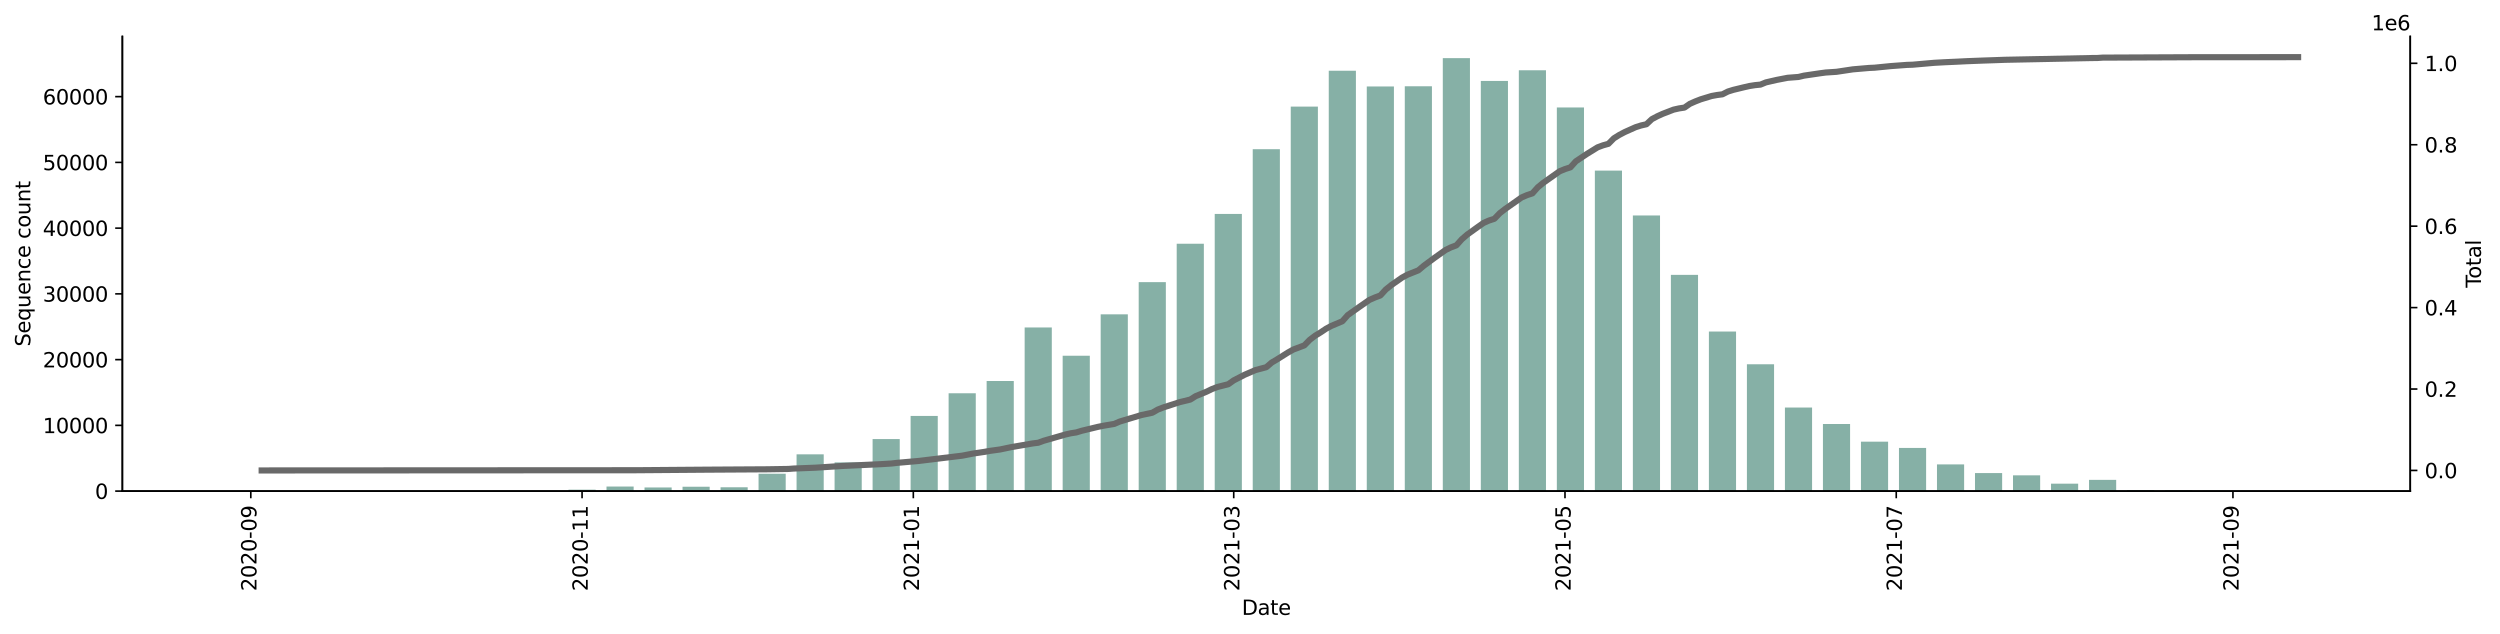 <?xml version="1.0" encoding="utf-8" standalone="no"?>
<!DOCTYPE svg PUBLIC "-//W3C//DTD SVG 1.1//EN"
  "http://www.w3.org/Graphics/SVG/1.1/DTD/svg11.dtd">
<svg height="309.219pt" version="1.1" viewBox="0 0 1219.472 309.219" width="1219.472pt" xmlns="http://www.w3.org/2000/svg" xmlns:xlink="http://www.w3.org/1999/xlink">
 <defs>
  <style type="text/css">*{stroke-linecap:butt;stroke-linejoin:round;}</style>
 </defs>
 <g id="figure_1">
  <g id="patch_1">
   <path d="M 0 309.219 
L 1219.472 309.219 
L 1219.472 0 
L 0 0 
z
" style="fill:#ffffff;"/>
  </g>
  <g id="axes_1">
   <g id="patch_2">
    <path d="M 59.691 239.558 
L 1175.691 239.558 
L 1175.691 17.798 
L 59.691 17.798 
z
" style="fill:#ffffff;"/>
   </g>
   <g id="patch_3">
    <path clip-path="url(#pdcd9e22f83)" d="M 110.418 239.558 
L 123.663 239.558 
L 123.663 239.552 
L 110.418 239.552 
z
" style="fill:#86b0a6;"/>
   </g>
   <g id="patch_4">
    <path clip-path="url(#pdcd9e22f83)" d="M 166.046 239.558 
L 179.29 239.558 
L 179.29 239.546 
L 166.046 239.546 
z
" style="fill:#86b0a6;"/>
   </g>
   <g id="patch_5">
    <path clip-path="url(#pdcd9e22f83)" d="M 184.588 239.558 
L 197.833 239.558 
L 197.833 239.546 
L 184.588 239.546 
z
" style="fill:#86b0a6;"/>
   </g>
   <g id="patch_6">
    <path clip-path="url(#pdcd9e22f83)" d="M 203.131 239.558 
L 216.376 239.558 
L 216.376 239.549 
L 203.131 239.549 
z
" style="fill:#86b0a6;"/>
   </g>
   <g id="patch_7">
    <path clip-path="url(#pdcd9e22f83)" d="M 221.674 239.558 
L 234.918 239.558 
L 234.918 239.536 
L 221.674 239.536 
z
" style="fill:#86b0a6;"/>
   </g>
   <g id="patch_8">
    <path clip-path="url(#pdcd9e22f83)" d="M 240.216 239.558 
L 253.461 239.558 
L 253.461 239.449 
L 240.216 239.449 
z
" style="fill:#86b0a6;"/>
   </g>
   <g id="patch_9">
    <path clip-path="url(#pdcd9e22f83)" d="M 258.759 239.558 
L 272.003 239.558 
L 272.003 239.446 
L 258.759 239.446 
z
" style="fill:#86b0a6;"/>
   </g>
   <g id="patch_10">
    <path clip-path="url(#pdcd9e22f83)" d="M 277.301 239.558 
L 290.546 239.558 
L 290.546 238.85 
L 277.301 238.85 
z
" style="fill:#86b0a6;"/>
   </g>
   <g id="patch_11">
    <path clip-path="url(#pdcd9e22f83)" d="M 295.844 239.558 
L 309.089 239.558 
L 309.089 237.33 
L 295.844 237.33 
z
" style="fill:#86b0a6;"/>
   </g>
   <g id="patch_12">
    <path clip-path="url(#pdcd9e22f83)" d="M 314.387 239.558 
L 327.631 239.558 
L 327.631 237.779 
L 314.387 237.779 
z
" style="fill:#86b0a6;"/>
   </g>
   <g id="patch_13">
    <path clip-path="url(#pdcd9e22f83)" d="M 332.929 239.558 
L 346.174 239.558 
L 346.174 237.413 
L 332.929 237.413 
z
" style="fill:#86b0a6;"/>
   </g>
   <g id="patch_14">
    <path clip-path="url(#pdcd9e22f83)" d="M 351.472 239.558 
L 364.716 239.558 
L 364.716 237.67 
L 351.472 237.67 
z
" style="fill:#86b0a6;"/>
   </g>
   <g id="patch_15">
    <path clip-path="url(#pdcd9e22f83)" d="M 370.014 239.558 
L 383.259 239.558 
L 383.259 231.092 
L 370.014 231.092 
z
" style="fill:#86b0a6;"/>
   </g>
   <g id="patch_16">
    <path clip-path="url(#pdcd9e22f83)" d="M 388.557 239.558 
L 401.802 239.558 
L 401.802 221.625 
L 388.557 221.625 
z
" style="fill:#86b0a6;"/>
   </g>
   <g id="patch_17">
    <path clip-path="url(#pdcd9e22f83)" d="M 407.1 239.558 
L 420.344 239.558 
L 420.344 225.567 
L 407.1 225.567 
z
" style="fill:#86b0a6;"/>
   </g>
   <g id="patch_18">
    <path clip-path="url(#pdcd9e22f83)" d="M 425.642 239.558 
L 438.887 239.558 
L 438.887 214.166 
L 425.642 214.166 
z
" style="fill:#86b0a6;"/>
   </g>
   <g id="patch_19">
    <path clip-path="url(#pdcd9e22f83)" d="M 444.185 239.558 
L 457.43 239.558 
L 457.43 202.872 
L 444.185 202.872 
z
" style="fill:#86b0a6;"/>
   </g>
   <g id="patch_20">
    <path clip-path="url(#pdcd9e22f83)" d="M 462.727 239.558 
L 475.972 239.558 
L 475.972 191.817 
L 462.727 191.817 
z
" style="fill:#86b0a6;"/>
   </g>
   <g id="patch_21">
    <path clip-path="url(#pdcd9e22f83)" d="M 481.27 239.558 
L 494.515 239.558 
L 494.515 185.852 
L 481.27 185.852 
z
" style="fill:#86b0a6;"/>
   </g>
   <g id="patch_22">
    <path clip-path="url(#pdcd9e22f83)" d="M 499.813 239.558 
L 513.057 239.558 
L 513.057 159.745 
L 499.813 159.745 
z
" style="fill:#86b0a6;"/>
   </g>
   <g id="patch_23">
    <path clip-path="url(#pdcd9e22f83)" d="M 518.355 239.558 
L 531.6 239.558 
L 531.6 173.522 
L 518.355 173.522 
z
" style="fill:#86b0a6;"/>
   </g>
   <g id="patch_24">
    <path clip-path="url(#pdcd9e22f83)" d="M 536.898 239.558 
L 550.143 239.558 
L 550.143 153.325 
L 536.898 153.325 
z
" style="fill:#86b0a6;"/>
   </g>
   <g id="patch_25">
    <path clip-path="url(#pdcd9e22f83)" d="M 555.44 239.558 
L 568.685 239.558 
L 568.685 137.614 
L 555.44 137.614 
z
" style="fill:#86b0a6;"/>
   </g>
   <g id="patch_26">
    <path clip-path="url(#pdcd9e22f83)" d="M 573.983 239.558 
L 587.228 239.558 
L 587.228 118.886 
L 573.983 118.886 
z
" style="fill:#86b0a6;"/>
   </g>
   <g id="patch_27">
    <path clip-path="url(#pdcd9e22f83)" d="M 592.526 239.558 
L 605.77 239.558 
L 605.77 104.352 
L 592.526 104.352 
z
" style="fill:#86b0a6;"/>
   </g>
   <g id="patch_28">
    <path clip-path="url(#pdcd9e22f83)" d="M 611.068 239.558 
L 624.313 239.558 
L 624.313 72.787 
L 611.068 72.787 
z
" style="fill:#86b0a6;"/>
   </g>
   <g id="patch_29">
    <path clip-path="url(#pdcd9e22f83)" d="M 629.611 239.558 
L 642.856 239.558 
L 642.856 52.009 
L 629.611 52.009 
z
" style="fill:#86b0a6;"/>
   </g>
   <g id="patch_30">
    <path clip-path="url(#pdcd9e22f83)" d="M 648.153 239.558 
L 661.398 239.558 
L 661.398 34.516 
L 648.153 34.516 
z
" style="fill:#86b0a6;"/>
   </g>
   <g id="patch_31">
    <path clip-path="url(#pdcd9e22f83)" d="M 666.696 239.558 
L 679.941 239.558 
L 679.941 42.164 
L 666.696 42.164 
z
" style="fill:#86b0a6;"/>
   </g>
   <g id="patch_32">
    <path clip-path="url(#pdcd9e22f83)" d="M 685.239 239.558 
L 698.483 239.558 
L 698.483 42.068 
L 685.239 42.068 
z
" style="fill:#86b0a6;"/>
   </g>
   <g id="patch_33">
    <path clip-path="url(#pdcd9e22f83)" d="M 703.781 239.558 
L 717.026 239.558 
L 717.026 28.358 
L 703.781 28.358 
z
" style="fill:#86b0a6;"/>
   </g>
   <g id="patch_34">
    <path clip-path="url(#pdcd9e22f83)" d="M 722.324 239.558 
L 735.569 239.558 
L 735.569 39.493 
L 722.324 39.493 
z
" style="fill:#86b0a6;"/>
   </g>
   <g id="patch_35">
    <path clip-path="url(#pdcd9e22f83)" d="M 740.867 239.558 
L 754.111 239.558 
L 754.111 34.288 
L 740.867 34.288 
z
" style="fill:#86b0a6;"/>
   </g>
   <g id="patch_36">
    <path clip-path="url(#pdcd9e22f83)" d="M 759.409 239.558 
L 772.654 239.558 
L 772.654 52.41 
L 759.409 52.41 
z
" style="fill:#86b0a6;"/>
   </g>
   <g id="patch_37">
    <path clip-path="url(#pdcd9e22f83)" d="M 777.952 239.558 
L 791.196 239.558 
L 791.196 83.219 
L 777.952 83.219 
z
" style="fill:#86b0a6;"/>
   </g>
   <g id="patch_38">
    <path clip-path="url(#pdcd9e22f83)" d="M 796.494 239.558 
L 809.739 239.558 
L 809.739 105.106 
L 796.494 105.106 
z
" style="fill:#86b0a6;"/>
   </g>
   <g id="patch_39">
    <path clip-path="url(#pdcd9e22f83)" d="M 815.037 239.558 
L 828.282 239.558 
L 828.282 134.067 
L 815.037 134.067 
z
" style="fill:#86b0a6;"/>
   </g>
   <g id="patch_40">
    <path clip-path="url(#pdcd9e22f83)" d="M 833.58 239.558 
L 846.824 239.558 
L 846.824 161.724 
L 833.58 161.724 
z
" style="fill:#86b0a6;"/>
   </g>
   <g id="patch_41">
    <path clip-path="url(#pdcd9e22f83)" d="M 852.122 239.558 
L 865.367 239.558 
L 865.367 177.681 
L 852.122 177.681 
z
" style="fill:#86b0a6;"/>
   </g>
   <g id="patch_42">
    <path clip-path="url(#pdcd9e22f83)" d="M 870.665 239.558 
L 883.909 239.558 
L 883.909 198.792 
L 870.665 198.792 
z
" style="fill:#86b0a6;"/>
   </g>
   <g id="patch_43">
    <path clip-path="url(#pdcd9e22f83)" d="M 889.207 239.558 
L 902.452 239.558 
L 902.452 206.822 
L 889.207 206.822 
z
" style="fill:#86b0a6;"/>
   </g>
   <g id="patch_44">
    <path clip-path="url(#pdcd9e22f83)" d="M 907.75 239.558 
L 920.995 239.558 
L 920.995 215.443 
L 907.75 215.443 
z
" style="fill:#86b0a6;"/>
   </g>
   <g id="patch_45">
    <path clip-path="url(#pdcd9e22f83)" d="M 926.293 239.558 
L 939.537 239.558 
L 939.537 218.502 
L 926.293 218.502 
z
" style="fill:#86b0a6;"/>
   </g>
   <g id="patch_46">
    <path clip-path="url(#pdcd9e22f83)" d="M 944.835 239.558 
L 958.08 239.558 
L 958.08 226.529 
L 944.835 226.529 
z
" style="fill:#86b0a6;"/>
   </g>
   <g id="patch_47">
    <path clip-path="url(#pdcd9e22f83)" d="M 963.378 239.558 
L 976.623 239.558 
L 976.623 230.762 
L 963.378 230.762 
z
" style="fill:#86b0a6;"/>
   </g>
   <g id="patch_48">
    <path clip-path="url(#pdcd9e22f83)" d="M 981.92 239.558 
L 995.165 239.558 
L 995.165 231.875 
L 981.92 231.875 
z
" style="fill:#86b0a6;"/>
   </g>
   <g id="patch_49">
    <path clip-path="url(#pdcd9e22f83)" d="M 1000.463 239.558 
L 1013.708 239.558 
L 1013.708 235.915 
L 1000.463 235.915 
z
" style="fill:#86b0a6;"/>
   </g>
   <g id="patch_50">
    <path clip-path="url(#pdcd9e22f83)" d="M 1019.006 239.558 
L 1032.25 239.558 
L 1032.25 234.068 
L 1019.006 234.068 
z
" style="fill:#86b0a6;"/>
   </g>
   <g id="patch_51">
    <path clip-path="url(#pdcd9e22f83)" d="M 1037.548 239.558 
L 1050.793 239.558 
L 1050.793 239.029 
L 1037.548 239.029 
z
" style="fill:#86b0a6;"/>
   </g>
   <g id="patch_52">
    <path clip-path="url(#pdcd9e22f83)" d="M 1056.091 239.558 
L 1069.336 239.558 
L 1069.336 239.209 
L 1056.091 239.209 
z
" style="fill:#86b0a6;"/>
   </g>
   <g id="patch_53">
    <path clip-path="url(#pdcd9e22f83)" d="M 1074.633 239.558 
L 1087.878 239.558 
L 1087.878 239.388 
L 1074.633 239.388 
z
" style="fill:#86b0a6;"/>
   </g>
   <g id="patch_54">
    <path clip-path="url(#pdcd9e22f83)" d="M 1093.176 239.558 
L 1106.421 239.558 
L 1106.421 239.437 
L 1093.176 239.437 
z
" style="fill:#86b0a6;"/>
   </g>
   <g id="patch_55">
    <path clip-path="url(#pdcd9e22f83)" d="M 1111.719 239.558 
L 1124.963 239.558 
L 1124.963 239.526 
L 1111.719 239.526 
z
" style="fill:#86b0a6;"/>
   </g>
   <g id="matplotlib.axis_1">
    <g id="xtick_1">
     <g id="line2d_1">
      <defs>
       <path d="M 0 0 
L 0 3.5 
" id="m3bfe03d0cd" style="stroke:#000000;stroke-width:0.8;"/>
      </defs>
      <g>
       <use style="stroke:#000000;stroke-width:0.8;" x="122.338" xlink:href="#m3bfe03d0cd" y="239.558"/>
      </g>
     </g>
     <g id="text_1">
      <!-- 2020-09 -->
      <g transform="translate(125.098 288.341)rotate(-90)scale(0.1 -0.1)">
       <defs>
        <path d="M 1228 531 
L 3431 531 
L 3431 0 
L 469 0 
L 469 531 
Q 828 903 1448 1529 
Q 2069 2156 2228 2338 
Q 2531 2678 2651 2914 
Q 2772 3150 2772 3378 
Q 2772 3750 2511 3984 
Q 2250 4219 1831 4219 
Q 1534 4219 1204 4116 
Q 875 4013 500 3803 
L 500 4441 
Q 881 4594 1212 4672 
Q 1544 4750 1819 4750 
Q 2544 4750 2975 4387 
Q 3406 4025 3406 3419 
Q 3406 3131 3298 2873 
Q 3191 2616 2906 2266 
Q 2828 2175 2409 1742 
Q 1991 1309 1228 531 
z
" id="DejaVuSans-32" transform="scale(0.016)"/>
        <path d="M 2034 4250 
Q 1547 4250 1301 3770 
Q 1056 3291 1056 2328 
Q 1056 1369 1301 889 
Q 1547 409 2034 409 
Q 2525 409 2770 889 
Q 3016 1369 3016 2328 
Q 3016 3291 2770 3770 
Q 2525 4250 2034 4250 
z
M 2034 4750 
Q 2819 4750 3233 4129 
Q 3647 3509 3647 2328 
Q 3647 1150 3233 529 
Q 2819 -91 2034 -91 
Q 1250 -91 836 529 
Q 422 1150 422 2328 
Q 422 3509 836 4129 
Q 1250 4750 2034 4750 
z
" id="DejaVuSans-30" transform="scale(0.016)"/>
        <path d="M 313 2009 
L 1997 2009 
L 1997 1497 
L 313 1497 
L 313 2009 
z
" id="DejaVuSans-2d" transform="scale(0.016)"/>
        <path d="M 703 97 
L 703 672 
Q 941 559 1184 500 
Q 1428 441 1663 441 
Q 2288 441 2617 861 
Q 2947 1281 2994 2138 
Q 2813 1869 2534 1725 
Q 2256 1581 1919 1581 
Q 1219 1581 811 2004 
Q 403 2428 403 3163 
Q 403 3881 828 4315 
Q 1253 4750 1959 4750 
Q 2769 4750 3195 4129 
Q 3622 3509 3622 2328 
Q 3622 1225 3098 567 
Q 2575 -91 1691 -91 
Q 1453 -91 1209 -44 
Q 966 3 703 97 
z
M 1959 2075 
Q 2384 2075 2632 2365 
Q 2881 2656 2881 3163 
Q 2881 3666 2632 3958 
Q 2384 4250 1959 4250 
Q 1534 4250 1286 3958 
Q 1038 3666 1038 3163 
Q 1038 2656 1286 2365 
Q 1534 2075 1959 2075 
z
" id="DejaVuSans-39" transform="scale(0.016)"/>
       </defs>
       <use xlink:href="#DejaVuSans-32"/>
       <use x="63.623" xlink:href="#DejaVuSans-30"/>
       <use x="127.246" xlink:href="#DejaVuSans-32"/>
       <use x="190.869" xlink:href="#DejaVuSans-30"/>
       <use x="254.492" xlink:href="#DejaVuSans-2d"/>
       <use x="290.576" xlink:href="#DejaVuSans-30"/>
       <use x="354.199" xlink:href="#DejaVuSans-39"/>
      </g>
     </g>
    </g>
    <g id="xtick_2">
     <g id="line2d_2">
      <g>
       <use style="stroke:#000000;stroke-width:0.8;" x="283.924" xlink:href="#m3bfe03d0cd" y="239.558"/>
      </g>
     </g>
     <g id="text_2">
      <!-- 2020-11 -->
      <g transform="translate(286.683 288.341)rotate(-90)scale(0.1 -0.1)">
       <defs>
        <path d="M 794 531 
L 1825 531 
L 1825 4091 
L 703 3866 
L 703 4441 
L 1819 4666 
L 2450 4666 
L 2450 531 
L 3481 531 
L 3481 0 
L 794 0 
L 794 531 
z
" id="DejaVuSans-31" transform="scale(0.016)"/>
       </defs>
       <use xlink:href="#DejaVuSans-32"/>
       <use x="63.623" xlink:href="#DejaVuSans-30"/>
       <use x="127.246" xlink:href="#DejaVuSans-32"/>
       <use x="190.869" xlink:href="#DejaVuSans-30"/>
       <use x="254.492" xlink:href="#DejaVuSans-2d"/>
       <use x="290.576" xlink:href="#DejaVuSans-31"/>
       <use x="354.199" xlink:href="#DejaVuSans-31"/>
      </g>
     </g>
    </g>
    <g id="xtick_3">
     <g id="line2d_3">
      <g>
       <use style="stroke:#000000;stroke-width:0.8;" x="445.509" xlink:href="#m3bfe03d0cd" y="239.558"/>
      </g>
     </g>
     <g id="text_3">
      <!-- 2021-01 -->
      <g transform="translate(448.269 288.341)rotate(-90)scale(0.1 -0.1)">
       <use xlink:href="#DejaVuSans-32"/>
       <use x="63.623" xlink:href="#DejaVuSans-30"/>
       <use x="127.246" xlink:href="#DejaVuSans-32"/>
       <use x="190.869" xlink:href="#DejaVuSans-31"/>
       <use x="254.492" xlink:href="#DejaVuSans-2d"/>
       <use x="290.576" xlink:href="#DejaVuSans-30"/>
       <use x="354.199" xlink:href="#DejaVuSans-31"/>
      </g>
     </g>
    </g>
    <g id="xtick_4">
     <g id="line2d_4">
      <g>
       <use style="stroke:#000000;stroke-width:0.8;" x="601.797" xlink:href="#m3bfe03d0cd" y="239.558"/>
      </g>
     </g>
     <g id="text_4">
      <!-- 2021-03 -->
      <g transform="translate(604.556 288.341)rotate(-90)scale(0.1 -0.1)">
       <defs>
        <path d="M 2597 2516 
Q 3050 2419 3304 2112 
Q 3559 1806 3559 1356 
Q 3559 666 3084 287 
Q 2609 -91 1734 -91 
Q 1441 -91 1130 -33 
Q 819 25 488 141 
L 488 750 
Q 750 597 1062 519 
Q 1375 441 1716 441 
Q 2309 441 2620 675 
Q 2931 909 2931 1356 
Q 2931 1769 2642 2001 
Q 2353 2234 1838 2234 
L 1294 2234 
L 1294 2753 
L 1863 2753 
Q 2328 2753 2575 2939 
Q 2822 3125 2822 3475 
Q 2822 3834 2567 4026 
Q 2313 4219 1838 4219 
Q 1578 4219 1281 4162 
Q 984 4106 628 3988 
L 628 4550 
Q 988 4650 1302 4700 
Q 1616 4750 1894 4750 
Q 2613 4750 3031 4423 
Q 3450 4097 3450 3541 
Q 3450 3153 3228 2886 
Q 3006 2619 2597 2516 
z
" id="DejaVuSans-33" transform="scale(0.016)"/>
       </defs>
       <use xlink:href="#DejaVuSans-32"/>
       <use x="63.623" xlink:href="#DejaVuSans-30"/>
       <use x="127.246" xlink:href="#DejaVuSans-32"/>
       <use x="190.869" xlink:href="#DejaVuSans-31"/>
       <use x="254.492" xlink:href="#DejaVuSans-2d"/>
       <use x="290.576" xlink:href="#DejaVuSans-30"/>
       <use x="354.199" xlink:href="#DejaVuSans-33"/>
      </g>
     </g>
    </g>
    <g id="xtick_5">
     <g id="line2d_5">
      <g>
       <use style="stroke:#000000;stroke-width:0.8;" x="763.383" xlink:href="#m3bfe03d0cd" y="239.558"/>
      </g>
     </g>
     <g id="text_5">
      <!-- 2021-05 -->
      <g transform="translate(766.142 288.341)rotate(-90)scale(0.1 -0.1)">
       <defs>
        <path d="M 691 4666 
L 3169 4666 
L 3169 4134 
L 1269 4134 
L 1269 2991 
Q 1406 3038 1543 3061 
Q 1681 3084 1819 3084 
Q 2600 3084 3056 2656 
Q 3513 2228 3513 1497 
Q 3513 744 3044 326 
Q 2575 -91 1722 -91 
Q 1428 -91 1123 -41 
Q 819 9 494 109 
L 494 744 
Q 775 591 1075 516 
Q 1375 441 1709 441 
Q 2250 441 2565 725 
Q 2881 1009 2881 1497 
Q 2881 1984 2565 2268 
Q 2250 2553 1709 2553 
Q 1456 2553 1204 2497 
Q 953 2441 691 2322 
L 691 4666 
z
" id="DejaVuSans-35" transform="scale(0.016)"/>
       </defs>
       <use xlink:href="#DejaVuSans-32"/>
       <use x="63.623" xlink:href="#DejaVuSans-30"/>
       <use x="127.246" xlink:href="#DejaVuSans-32"/>
       <use x="190.869" xlink:href="#DejaVuSans-31"/>
       <use x="254.492" xlink:href="#DejaVuSans-2d"/>
       <use x="290.576" xlink:href="#DejaVuSans-30"/>
       <use x="354.199" xlink:href="#DejaVuSans-35"/>
      </g>
     </g>
    </g>
    <g id="xtick_6">
     <g id="line2d_6">
      <g>
       <use style="stroke:#000000;stroke-width:0.8;" x="924.968" xlink:href="#m3bfe03d0cd" y="239.558"/>
      </g>
     </g>
     <g id="text_6">
      <!-- 2021-07 -->
      <g transform="translate(927.727 288.341)rotate(-90)scale(0.1 -0.1)">
       <defs>
        <path d="M 525 4666 
L 3525 4666 
L 3525 4397 
L 1831 0 
L 1172 0 
L 2766 4134 
L 525 4134 
L 525 4666 
z
" id="DejaVuSans-37" transform="scale(0.016)"/>
       </defs>
       <use xlink:href="#DejaVuSans-32"/>
       <use x="63.623" xlink:href="#DejaVuSans-30"/>
       <use x="127.246" xlink:href="#DejaVuSans-32"/>
       <use x="190.869" xlink:href="#DejaVuSans-31"/>
       <use x="254.492" xlink:href="#DejaVuSans-2d"/>
       <use x="290.576" xlink:href="#DejaVuSans-30"/>
       <use x="354.199" xlink:href="#DejaVuSans-37"/>
      </g>
     </g>
    </g>
    <g id="xtick_7">
     <g id="line2d_7">
      <g>
       <use style="stroke:#000000;stroke-width:0.8;" x="1089.203" xlink:href="#m3bfe03d0cd" y="239.558"/>
      </g>
     </g>
     <g id="text_7">
      <!-- 2021-09 -->
      <g transform="translate(1091.962 288.341)rotate(-90)scale(0.1 -0.1)">
       <use xlink:href="#DejaVuSans-32"/>
       <use x="63.623" xlink:href="#DejaVuSans-30"/>
       <use x="127.246" xlink:href="#DejaVuSans-32"/>
       <use x="190.869" xlink:href="#DejaVuSans-31"/>
       <use x="254.492" xlink:href="#DejaVuSans-2d"/>
       <use x="290.576" xlink:href="#DejaVuSans-30"/>
       <use x="354.199" xlink:href="#DejaVuSans-39"/>
      </g>
     </g>
    </g>
    <g id="text_8">
     <!-- Date -->
     <g transform="translate(605.74 299.94)scale(0.1 -0.1)">
      <defs>
       <path d="M 1259 4147 
L 1259 519 
L 2022 519 
Q 2988 519 3436 956 
Q 3884 1394 3884 2338 
Q 3884 3275 3436 3711 
Q 2988 4147 2022 4147 
L 1259 4147 
z
M 628 4666 
L 1925 4666 
Q 3281 4666 3915 4102 
Q 4550 3538 4550 2338 
Q 4550 1131 3912 565 
Q 3275 0 1925 0 
L 628 0 
L 628 4666 
z
" id="DejaVuSans-44" transform="scale(0.016)"/>
       <path d="M 2194 1759 
Q 1497 1759 1228 1600 
Q 959 1441 959 1056 
Q 959 750 1161 570 
Q 1363 391 1709 391 
Q 2188 391 2477 730 
Q 2766 1069 2766 1631 
L 2766 1759 
L 2194 1759 
z
M 3341 1997 
L 3341 0 
L 2766 0 
L 2766 531 
Q 2569 213 2275 61 
Q 1981 -91 1556 -91 
Q 1019 -91 701 211 
Q 384 513 384 1019 
Q 384 1609 779 1909 
Q 1175 2209 1959 2209 
L 2766 2209 
L 2766 2266 
Q 2766 2663 2505 2880 
Q 2244 3097 1772 3097 
Q 1472 3097 1187 3025 
Q 903 2953 641 2809 
L 641 3341 
Q 956 3463 1253 3523 
Q 1550 3584 1831 3584 
Q 2591 3584 2966 3190 
Q 3341 2797 3341 1997 
z
" id="DejaVuSans-61" transform="scale(0.016)"/>
       <path d="M 1172 4494 
L 1172 3500 
L 2356 3500 
L 2356 3053 
L 1172 3053 
L 1172 1153 
Q 1172 725 1289 603 
Q 1406 481 1766 481 
L 2356 481 
L 2356 0 
L 1766 0 
Q 1100 0 847 248 
Q 594 497 594 1153 
L 594 3053 
L 172 3053 
L 172 3500 
L 594 3500 
L 594 4494 
L 1172 4494 
z
" id="DejaVuSans-74" transform="scale(0.016)"/>
       <path d="M 3597 1894 
L 3597 1613 
L 953 1613 
Q 991 1019 1311 708 
Q 1631 397 2203 397 
Q 2534 397 2845 478 
Q 3156 559 3463 722 
L 3463 178 
Q 3153 47 2828 -22 
Q 2503 -91 2169 -91 
Q 1331 -91 842 396 
Q 353 884 353 1716 
Q 353 2575 817 3079 
Q 1281 3584 2069 3584 
Q 2775 3584 3186 3129 
Q 3597 2675 3597 1894 
z
M 3022 2063 
Q 3016 2534 2758 2815 
Q 2500 3097 2075 3097 
Q 1594 3097 1305 2825 
Q 1016 2553 972 2059 
L 3022 2063 
z
" id="DejaVuSans-65" transform="scale(0.016)"/>
      </defs>
      <use xlink:href="#DejaVuSans-44"/>
      <use x="77.002" xlink:href="#DejaVuSans-61"/>
      <use x="138.281" xlink:href="#DejaVuSans-74"/>
      <use x="177.49" xlink:href="#DejaVuSans-65"/>
     </g>
    </g>
   </g>
   <g id="matplotlib.axis_2">
    <g id="ytick_1">
     <g id="line2d_8">
      <defs>
       <path d="M 0 0 
L -3.5 0 
" id="m0d1893116e" style="stroke:#000000;stroke-width:0.8;"/>
      </defs>
      <g>
       <use style="stroke:#000000;stroke-width:0.8;" x="59.691" xlink:href="#m0d1893116e" y="239.558"/>
      </g>
     </g>
     <g id="text_9">
      <!-- 0 -->
      <g transform="translate(46.328 243.358)scale(0.1 -0.1)">
       <use xlink:href="#DejaVuSans-30"/>
      </g>
     </g>
    </g>
    <g id="ytick_2">
     <g id="line2d_9">
      <g>
       <use style="stroke:#000000;stroke-width:0.8;" x="59.691" xlink:href="#m0d1893116e" y="207.489"/>
      </g>
     </g>
     <g id="text_10">
      <!-- 10000 -->
      <g transform="translate(20.878 211.289)scale(0.1 -0.1)">
       <use xlink:href="#DejaVuSans-31"/>
       <use x="63.623" xlink:href="#DejaVuSans-30"/>
       <use x="127.246" xlink:href="#DejaVuSans-30"/>
       <use x="190.869" xlink:href="#DejaVuSans-30"/>
       <use x="254.492" xlink:href="#DejaVuSans-30"/>
      </g>
     </g>
    </g>
    <g id="ytick_3">
     <g id="line2d_10">
      <g>
       <use style="stroke:#000000;stroke-width:0.8;" x="59.691" xlink:href="#m0d1893116e" y="175.42"/>
      </g>
     </g>
     <g id="text_11">
      <!-- 20000 -->
      <g transform="translate(20.878 179.22)scale(0.1 -0.1)">
       <use xlink:href="#DejaVuSans-32"/>
       <use x="63.623" xlink:href="#DejaVuSans-30"/>
       <use x="127.246" xlink:href="#DejaVuSans-30"/>
       <use x="190.869" xlink:href="#DejaVuSans-30"/>
       <use x="254.492" xlink:href="#DejaVuSans-30"/>
      </g>
     </g>
    </g>
    <g id="ytick_4">
     <g id="line2d_11">
      <g>
       <use style="stroke:#000000;stroke-width:0.8;" x="59.691" xlink:href="#m0d1893116e" y="143.351"/>
      </g>
     </g>
     <g id="text_12">
      <!-- 30000 -->
      <g transform="translate(20.878 147.151)scale(0.1 -0.1)">
       <use xlink:href="#DejaVuSans-33"/>
       <use x="63.623" xlink:href="#DejaVuSans-30"/>
       <use x="127.246" xlink:href="#DejaVuSans-30"/>
       <use x="190.869" xlink:href="#DejaVuSans-30"/>
       <use x="254.492" xlink:href="#DejaVuSans-30"/>
      </g>
     </g>
    </g>
    <g id="ytick_5">
     <g id="line2d_12">
      <g>
       <use style="stroke:#000000;stroke-width:0.8;" x="59.691" xlink:href="#m0d1893116e" y="111.282"/>
      </g>
     </g>
     <g id="text_13">
      <!-- 40000 -->
      <g transform="translate(20.878 115.082)scale(0.1 -0.1)">
       <defs>
        <path d="M 2419 4116 
L 825 1625 
L 2419 1625 
L 2419 4116 
z
M 2253 4666 
L 3047 4666 
L 3047 1625 
L 3713 1625 
L 3713 1100 
L 3047 1100 
L 3047 0 
L 2419 0 
L 2419 1100 
L 313 1100 
L 313 1709 
L 2253 4666 
z
" id="DejaVuSans-34" transform="scale(0.016)"/>
       </defs>
       <use xlink:href="#DejaVuSans-34"/>
       <use x="63.623" xlink:href="#DejaVuSans-30"/>
       <use x="127.246" xlink:href="#DejaVuSans-30"/>
       <use x="190.869" xlink:href="#DejaVuSans-30"/>
       <use x="254.492" xlink:href="#DejaVuSans-30"/>
      </g>
     </g>
    </g>
    <g id="ytick_6">
     <g id="line2d_13">
      <g>
       <use style="stroke:#000000;stroke-width:0.8;" x="59.691" xlink:href="#m0d1893116e" y="79.213"/>
      </g>
     </g>
     <g id="text_14">
      <!-- 50000 -->
      <g transform="translate(20.878 83.013)scale(0.1 -0.1)">
       <use xlink:href="#DejaVuSans-35"/>
       <use x="63.623" xlink:href="#DejaVuSans-30"/>
       <use x="127.246" xlink:href="#DejaVuSans-30"/>
       <use x="190.869" xlink:href="#DejaVuSans-30"/>
       <use x="254.492" xlink:href="#DejaVuSans-30"/>
      </g>
     </g>
    </g>
    <g id="ytick_7">
     <g id="line2d_14">
      <g>
       <use style="stroke:#000000;stroke-width:0.8;" x="59.691" xlink:href="#m0d1893116e" y="47.144"/>
      </g>
     </g>
     <g id="text_15">
      <!-- 60000 -->
      <g transform="translate(20.878 50.944)scale(0.1 -0.1)">
       <defs>
        <path d="M 2113 2584 
Q 1688 2584 1439 2293 
Q 1191 2003 1191 1497 
Q 1191 994 1439 701 
Q 1688 409 2113 409 
Q 2538 409 2786 701 
Q 3034 994 3034 1497 
Q 3034 2003 2786 2293 
Q 2538 2584 2113 2584 
z
M 3366 4563 
L 3366 3988 
Q 3128 4100 2886 4159 
Q 2644 4219 2406 4219 
Q 1781 4219 1451 3797 
Q 1122 3375 1075 2522 
Q 1259 2794 1537 2939 
Q 1816 3084 2150 3084 
Q 2853 3084 3261 2657 
Q 3669 2231 3669 1497 
Q 3669 778 3244 343 
Q 2819 -91 2113 -91 
Q 1303 -91 875 529 
Q 447 1150 447 2328 
Q 447 3434 972 4092 
Q 1497 4750 2381 4750 
Q 2619 4750 2861 4703 
Q 3103 4656 3366 4563 
z
" id="DejaVuSans-36" transform="scale(0.016)"/>
       </defs>
       <use xlink:href="#DejaVuSans-36"/>
       <use x="63.623" xlink:href="#DejaVuSans-30"/>
       <use x="127.246" xlink:href="#DejaVuSans-30"/>
       <use x="190.869" xlink:href="#DejaVuSans-30"/>
       <use x="254.492" xlink:href="#DejaVuSans-30"/>
      </g>
     </g>
    </g>
    <g id="text_16">
     <!-- Sequence count -->
     <g transform="translate(14.798 169.039)rotate(-90)scale(0.1 -0.1)">
      <defs>
       <path d="M 3425 4513 
L 3425 3897 
Q 3066 4069 2747 4153 
Q 2428 4238 2131 4238 
Q 1616 4238 1336 4038 
Q 1056 3838 1056 3469 
Q 1056 3159 1242 3001 
Q 1428 2844 1947 2747 
L 2328 2669 
Q 3034 2534 3370 2195 
Q 3706 1856 3706 1288 
Q 3706 609 3251 259 
Q 2797 -91 1919 -91 
Q 1588 -91 1214 -16 
Q 841 59 441 206 
L 441 856 
Q 825 641 1194 531 
Q 1563 422 1919 422 
Q 2459 422 2753 634 
Q 3047 847 3047 1241 
Q 3047 1584 2836 1778 
Q 2625 1972 2144 2069 
L 1759 2144 
Q 1053 2284 737 2584 
Q 422 2884 422 3419 
Q 422 4038 858 4394 
Q 1294 4750 2059 4750 
Q 2388 4750 2728 4690 
Q 3069 4631 3425 4513 
z
" id="DejaVuSans-53" transform="scale(0.016)"/>
       <path d="M 947 1747 
Q 947 1113 1208 752 
Q 1469 391 1925 391 
Q 2381 391 2643 752 
Q 2906 1113 2906 1747 
Q 2906 2381 2643 2742 
Q 2381 3103 1925 3103 
Q 1469 3103 1208 2742 
Q 947 2381 947 1747 
z
M 2906 525 
Q 2725 213 2448 61 
Q 2172 -91 1784 -91 
Q 1150 -91 751 415 
Q 353 922 353 1747 
Q 353 2572 751 3078 
Q 1150 3584 1784 3584 
Q 2172 3584 2448 3432 
Q 2725 3281 2906 2969 
L 2906 3500 
L 3481 3500 
L 3481 -1331 
L 2906 -1331 
L 2906 525 
z
" id="DejaVuSans-71" transform="scale(0.016)"/>
       <path d="M 544 1381 
L 544 3500 
L 1119 3500 
L 1119 1403 
Q 1119 906 1312 657 
Q 1506 409 1894 409 
Q 2359 409 2629 706 
Q 2900 1003 2900 1516 
L 2900 3500 
L 3475 3500 
L 3475 0 
L 2900 0 
L 2900 538 
Q 2691 219 2414 64 
Q 2138 -91 1772 -91 
Q 1169 -91 856 284 
Q 544 659 544 1381 
z
M 1991 3584 
L 1991 3584 
z
" id="DejaVuSans-75" transform="scale(0.016)"/>
       <path d="M 3513 2113 
L 3513 0 
L 2938 0 
L 2938 2094 
Q 2938 2591 2744 2837 
Q 2550 3084 2163 3084 
Q 1697 3084 1428 2787 
Q 1159 2491 1159 1978 
L 1159 0 
L 581 0 
L 581 3500 
L 1159 3500 
L 1159 2956 
Q 1366 3272 1645 3428 
Q 1925 3584 2291 3584 
Q 2894 3584 3203 3211 
Q 3513 2838 3513 2113 
z
" id="DejaVuSans-6e" transform="scale(0.016)"/>
       <path d="M 3122 3366 
L 3122 2828 
Q 2878 2963 2633 3030 
Q 2388 3097 2138 3097 
Q 1578 3097 1268 2742 
Q 959 2388 959 1747 
Q 959 1106 1268 751 
Q 1578 397 2138 397 
Q 2388 397 2633 464 
Q 2878 531 3122 666 
L 3122 134 
Q 2881 22 2623 -34 
Q 2366 -91 2075 -91 
Q 1284 -91 818 406 
Q 353 903 353 1747 
Q 353 2603 823 3093 
Q 1294 3584 2113 3584 
Q 2378 3584 2631 3529 
Q 2884 3475 3122 3366 
z
" id="DejaVuSans-63" transform="scale(0.016)"/>
       <path id="DejaVuSans-20" transform="scale(0.016)"/>
       <path d="M 1959 3097 
Q 1497 3097 1228 2736 
Q 959 2375 959 1747 
Q 959 1119 1226 758 
Q 1494 397 1959 397 
Q 2419 397 2687 759 
Q 2956 1122 2956 1747 
Q 2956 2369 2687 2733 
Q 2419 3097 1959 3097 
z
M 1959 3584 
Q 2709 3584 3137 3096 
Q 3566 2609 3566 1747 
Q 3566 888 3137 398 
Q 2709 -91 1959 -91 
Q 1206 -91 779 398 
Q 353 888 353 1747 
Q 353 2609 779 3096 
Q 1206 3584 1959 3584 
z
" id="DejaVuSans-6f" transform="scale(0.016)"/>
      </defs>
      <use xlink:href="#DejaVuSans-53"/>
      <use x="63.477" xlink:href="#DejaVuSans-65"/>
      <use x="125" xlink:href="#DejaVuSans-71"/>
      <use x="188.477" xlink:href="#DejaVuSans-75"/>
      <use x="251.855" xlink:href="#DejaVuSans-65"/>
      <use x="313.379" xlink:href="#DejaVuSans-6e"/>
      <use x="376.758" xlink:href="#DejaVuSans-63"/>
      <use x="431.738" xlink:href="#DejaVuSans-65"/>
      <use x="493.262" xlink:href="#DejaVuSans-20"/>
      <use x="525.049" xlink:href="#DejaVuSans-63"/>
      <use x="580.029" xlink:href="#DejaVuSans-6f"/>
      <use x="641.211" xlink:href="#DejaVuSans-75"/>
      <use x="704.59" xlink:href="#DejaVuSans-6e"/>
      <use x="767.969" xlink:href="#DejaVuSans-74"/>
     </g>
    </g>
   </g>
   <g id="patch_56">
    <path d="M 59.691 239.558 
L 59.691 17.798 
" style="fill:none;stroke:#000000;stroke-linecap:square;stroke-linejoin:miter;stroke-width:0.8;"/>
   </g>
   <g id="patch_57">
    <path d="M 1175.691 239.558 
L 1175.691 17.798 
" style="fill:none;stroke:#000000;stroke-linecap:square;stroke-linejoin:miter;stroke-width:0.8;"/>
   </g>
   <g id="patch_58">
    <path d="M 59.691 239.558 
L 1175.691 239.558 
" style="fill:none;stroke:#000000;stroke-linecap:square;stroke-linejoin:miter;stroke-width:0.8;"/>
   </g>
  </g>
  <g id="axes_2">
   <g id="matplotlib.axis_3">
    <g id="ytick_8">
     <g id="line2d_15">
      <defs>
       <path d="M 0 0 
L 3.5 0 
" id="m05b1ee4ab6" style="stroke:#000000;stroke-width:0.8;"/>
      </defs>
      <g>
       <use style="stroke:#000000;stroke-width:0.8;" x="1175.691" xlink:href="#m05b1ee4ab6" y="229.479"/>
      </g>
     </g>
     <g id="text_17">
      <!-- 0.0 -->
      <g transform="translate(1182.691 233.278)scale(0.1 -0.1)">
       <defs>
        <path d="M 684 794 
L 1344 794 
L 1344 0 
L 684 0 
L 684 794 
z
" id="DejaVuSans-2e" transform="scale(0.016)"/>
       </defs>
       <use xlink:href="#DejaVuSans-30"/>
       <use x="63.623" xlink:href="#DejaVuSans-2e"/>
       <use x="95.41" xlink:href="#DejaVuSans-30"/>
      </g>
     </g>
    </g>
    <g id="ytick_9">
     <g id="line2d_16">
      <g>
       <use style="stroke:#000000;stroke-width:0.8;" x="1175.691" xlink:href="#m05b1ee4ab6" y="189.758"/>
      </g>
     </g>
     <g id="text_18">
      <!-- 0.2 -->
      <g transform="translate(1182.691 193.558)scale(0.1 -0.1)">
       <use xlink:href="#DejaVuSans-30"/>
       <use x="63.623" xlink:href="#DejaVuSans-2e"/>
       <use x="95.41" xlink:href="#DejaVuSans-32"/>
      </g>
     </g>
    </g>
    <g id="ytick_10">
     <g id="line2d_17">
      <g>
       <use style="stroke:#000000;stroke-width:0.8;" x="1175.691" xlink:href="#m05b1ee4ab6" y="150.038"/>
      </g>
     </g>
     <g id="text_19">
      <!-- 0.4 -->
      <g transform="translate(1182.691 153.837)scale(0.1 -0.1)">
       <use xlink:href="#DejaVuSans-30"/>
       <use x="63.623" xlink:href="#DejaVuSans-2e"/>
       <use x="95.41" xlink:href="#DejaVuSans-34"/>
      </g>
     </g>
    </g>
    <g id="ytick_11">
     <g id="line2d_18">
      <g>
       <use style="stroke:#000000;stroke-width:0.8;" x="1175.691" xlink:href="#m05b1ee4ab6" y="110.317"/>
      </g>
     </g>
     <g id="text_20">
      <!-- 0.6 -->
      <g transform="translate(1182.691 114.117)scale(0.1 -0.1)">
       <use xlink:href="#DejaVuSans-30"/>
       <use x="63.623" xlink:href="#DejaVuSans-2e"/>
       <use x="95.41" xlink:href="#DejaVuSans-36"/>
      </g>
     </g>
    </g>
    <g id="ytick_12">
     <g id="line2d_19">
      <g>
       <use style="stroke:#000000;stroke-width:0.8;" x="1175.691" xlink:href="#m05b1ee4ab6" y="70.597"/>
      </g>
     </g>
     <g id="text_21">
      <!-- 0.8 -->
      <g transform="translate(1182.691 74.396)scale(0.1 -0.1)">
       <defs>
        <path d="M 2034 2216 
Q 1584 2216 1326 1975 
Q 1069 1734 1069 1313 
Q 1069 891 1326 650 
Q 1584 409 2034 409 
Q 2484 409 2743 651 
Q 3003 894 3003 1313 
Q 3003 1734 2745 1975 
Q 2488 2216 2034 2216 
z
M 1403 2484 
Q 997 2584 770 2862 
Q 544 3141 544 3541 
Q 544 4100 942 4425 
Q 1341 4750 2034 4750 
Q 2731 4750 3128 4425 
Q 3525 4100 3525 3541 
Q 3525 3141 3298 2862 
Q 3072 2584 2669 2484 
Q 3125 2378 3379 2068 
Q 3634 1759 3634 1313 
Q 3634 634 3220 271 
Q 2806 -91 2034 -91 
Q 1263 -91 848 271 
Q 434 634 434 1313 
Q 434 1759 690 2068 
Q 947 2378 1403 2484 
z
M 1172 3481 
Q 1172 3119 1398 2916 
Q 1625 2713 2034 2713 
Q 2441 2713 2670 2916 
Q 2900 3119 2900 3481 
Q 2900 3844 2670 4047 
Q 2441 4250 2034 4250 
Q 1625 4250 1398 4047 
Q 1172 3844 1172 3481 
z
" id="DejaVuSans-38" transform="scale(0.016)"/>
       </defs>
       <use xlink:href="#DejaVuSans-30"/>
       <use x="63.623" xlink:href="#DejaVuSans-2e"/>
       <use x="95.41" xlink:href="#DejaVuSans-38"/>
      </g>
     </g>
    </g>
    <g id="ytick_13">
     <g id="line2d_20">
      <g>
       <use style="stroke:#000000;stroke-width:0.8;" x="1175.691" xlink:href="#m05b1ee4ab6" y="30.876"/>
      </g>
     </g>
     <g id="text_22">
      <!-- 1.0 -->
      <g transform="translate(1182.691 34.676)scale(0.1 -0.1)">
       <use xlink:href="#DejaVuSans-31"/>
       <use x="63.623" xlink:href="#DejaVuSans-2e"/>
       <use x="95.41" xlink:href="#DejaVuSans-30"/>
      </g>
     </g>
    </g>
    <g id="text_23">
     <!-- Total -->
     <g transform="translate(1210.192 140.355)rotate(-90)scale(0.1 -0.1)">
      <defs>
       <path d="M -19 4666 
L 3928 4666 
L 3928 4134 
L 2272 4134 
L 2272 0 
L 1638 0 
L 1638 4134 
L -19 4134 
L -19 4666 
z
" id="DejaVuSans-54" transform="scale(0.016)"/>
       <path d="M 603 4863 
L 1178 4863 
L 1178 0 
L 603 0 
L 603 4863 
z
" id="DejaVuSans-6c" transform="scale(0.016)"/>
      </defs>
      <use xlink:href="#DejaVuSans-54"/>
      <use x="44.084" xlink:href="#DejaVuSans-6f"/>
      <use x="105.266" xlink:href="#DejaVuSans-74"/>
      <use x="144.475" xlink:href="#DejaVuSans-61"/>
      <use x="205.754" xlink:href="#DejaVuSans-6c"/>
     </g>
    </g>
    <g id="text_24">
     <!-- 1e6 -->
     <g transform="translate(1156.812 14.798)scale(0.1 -0.1)">
      <use xlink:href="#DejaVuSans-31"/>
      <use x="63.623" xlink:href="#DejaVuSans-65"/>
      <use x="125.146" xlink:href="#DejaVuSans-36"/>
     </g>
    </g>
   </g>
   <g id="line2d_21">
    <path clip-path="url(#pdcd9e22f83)" d="M 127.636 229.478 
L 310.413 229.372 
L 344.849 229.1 
L 373.988 228.919 
L 381.935 228.79 
L 384.584 228.748 
L 387.233 228.545 
L 397.828 228.131 
L 405.775 227.617 
L 411.073 227.284 
L 429.616 226.418 
L 434.914 226.096 
L 437.562 225.775 
L 448.158 224.845 
L 469.35 222.271 
L 474.648 221.24 
L 479.946 220.454 
L 482.594 219.969 
L 487.892 219.235 
L 493.19 218.118 
L 503.786 216.291 
L 506.435 215.966 
L 509.084 214.997 
L 519.68 211.954 
L 522.329 211.348 
L 524.978 210.938 
L 527.627 210.134 
L 535.573 208.216 
L 538.222 207.676 
L 543.52 206.785 
L 546.169 205.638 
L 556.765 202.446 
L 562.063 201.327 
L 564.712 199.806 
L 567.361 198.767 
L 575.308 196.202 
L 580.605 194.901 
L 583.254 193.232 
L 588.552 191.058 
L 591.201 189.766 
L 593.85 188.767 
L 599.148 187.423 
L 601.797 185.541 
L 607.095 182.81 
L 612.393 180.52 
L 617.691 179.109 
L 620.34 176.837 
L 622.989 175.275 
L 628.286 171.937 
L 630.935 170.466 
L 636.233 168.484 
L 638.882 165.756 
L 641.531 163.743 
L 644.18 162.128 
L 646.829 160.36 
L 649.478 158.938 
L 654.776 156.718 
L 657.425 153.711 
L 662.723 149.945 
L 668.021 146.274 
L 670.669 145.117 
L 673.318 144.128 
L 675.967 141.234 
L 678.616 139.102 
L 683.914 135.409 
L 686.563 133.979 
L 691.861 131.881 
L 694.51 129.639 
L 699.808 125.717 
L 705.106 121.958 
L 707.755 120.662 
L 710.404 119.68 
L 713.053 116.705 
L 715.702 114.416 
L 720.999 110.609 
L 723.648 108.758 
L 726.297 107.582 
L 728.946 106.722 
L 731.595 103.965 
L 734.244 101.915 
L 742.191 96.336 
L 744.84 95.192 
L 747.489 94.319 
L 750.138 91.348 
L 752.787 89.179 
L 760.734 83.572 
L 763.383 82.48 
L 766.031 81.629 
L 768.68 78.684 
L 773.978 75.148 
L 779.276 71.872 
L 781.925 70.89 
L 784.574 70.151 
L 787.223 67.475 
L 789.872 65.816 
L 792.521 64.422 
L 797.819 62.053 
L 800.468 61.208 
L 803.117 60.603 
L 805.766 58.116 
L 808.415 56.714 
L 811.064 55.514 
L 816.361 53.474 
L 819.01 52.881 
L 821.659 52.483 
L 824.308 50.642 
L 826.957 49.474 
L 829.606 48.438 
L 834.904 46.827 
L 837.553 46.348 
L 840.202 46.001 
L 842.851 44.652 
L 845.5 43.827 
L 850.798 42.543 
L 853.447 41.943 
L 856.096 41.528 
L 858.745 41.269 
L 861.393 40.188 
L 866.691 38.969 
L 871.989 37.948 
L 877.287 37.539 
L 879.936 36.898 
L 887.883 35.731 
L 890.532 35.373 
L 895.83 35.026 
L 903.777 33.828 
L 911.723 33.144 
L 914.372 33.024 
L 922.319 32.236 
L 930.266 31.65 
L 932.915 31.568 
L 943.511 30.635 
L 948.809 30.346 
L 954.106 30.111 
L 959.404 29.845 
L 967.351 29.539 
L 972.649 29.361 
L 977.947 29.169 
L 1020.33 28.308 
L 1022.979 28.293 
L 1025.628 28.108 
L 1070.66 27.906 
L 1120.99 27.878 
L 1120.99 27.878 
" style="fill:none;stroke:#696969;stroke-linecap:square;stroke-width:3;"/>
   </g>
   <g id="patch_59">
    <path d="M 59.691 239.558 
L 59.691 17.798 
" style="fill:none;stroke:#000000;stroke-linecap:square;stroke-linejoin:miter;stroke-width:0.8;"/>
   </g>
   <g id="patch_60">
    <path d="M 1175.691 239.558 
L 1175.691 17.798 
" style="fill:none;stroke:#000000;stroke-linecap:square;stroke-linejoin:miter;stroke-width:0.8;"/>
   </g>
   <g id="patch_61">
    <path d="M 59.691 239.558 
L 1175.691 239.558 
" style="fill:none;stroke:#000000;stroke-linecap:square;stroke-linejoin:miter;stroke-width:0.8;"/>
   </g>
  </g>
 </g>
 <defs>
  <clipPath id="pdcd9e22f83">
   <rect height="221.76" width="1116" x="59.691" y="17.798"/>
  </clipPath>
 </defs>
</svg>
